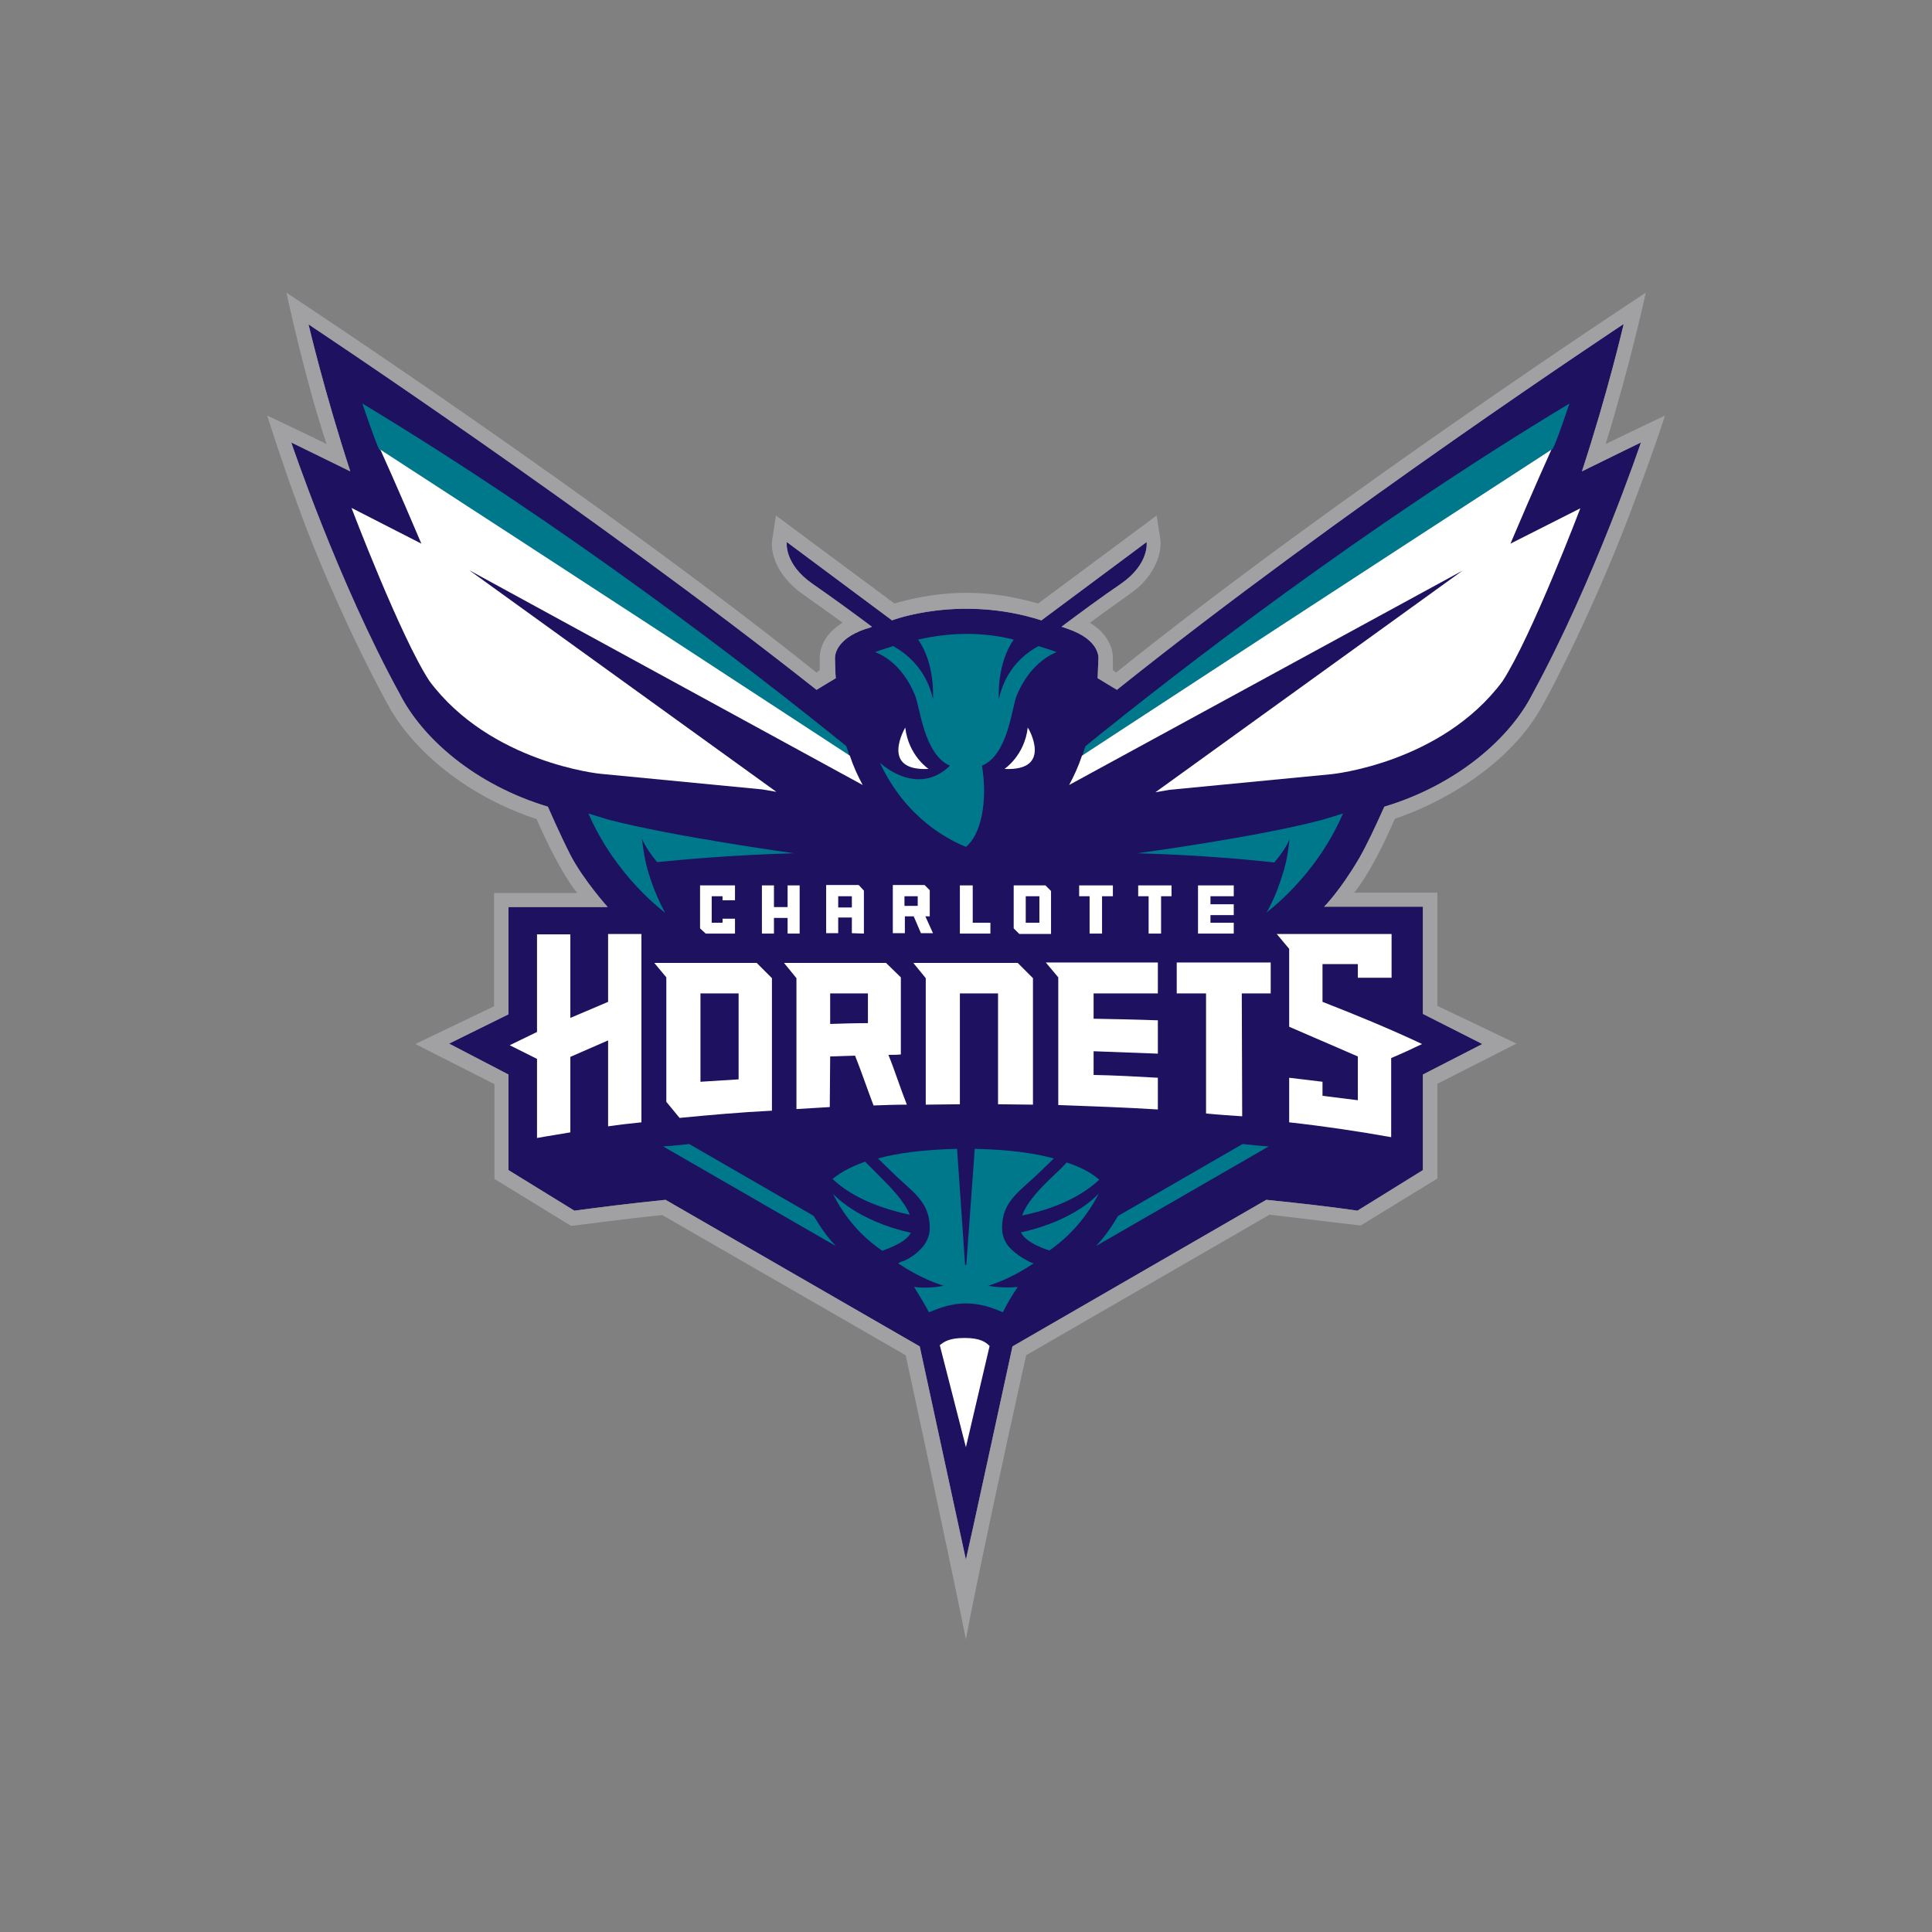 <?xml version="1.0" encoding="UTF-8" standalone="no"?>
<!-- Generator: Adobe Illustrator 21.0.0, SVG Export Plug-In . SVG Version: 6.00 Build 0)  -->

<svg
   xmlns:dc="http://purl.org/dc/elements/1.1/"
   xmlns:cc="http://creativecommons.org/ns#"
   xmlns:rdf="http://www.w3.org/1999/02/22-rdf-syntax-ns#"
   xmlns:svg="http://www.w3.org/2000/svg"
   xmlns="http://www.w3.org/2000/svg"
   xmlns:sodipodi="http://sodipodi.sourceforge.net/DTD/sodipodi-0.dtd"
   xmlns:inkscape="http://www.inkscape.org/namespaces/inkscape"
   version="1.1"
   id="Layer_2"
   x="0px"
   y="0px"
   viewBox="0 0 700 700"
   xml:space="preserve"
   sodipodi:docname="charlotte-hornets-logo.svg"
   width="700"
   height="700"
   inkscape:export-filename="C:\Users\alex\sites\charlotte-hornets-logo-0.png"
   inkscape:export-xdpi="561.73712"
   inkscape:export-ydpi="561.73712"
   inkscape:version="0.92.3 (2405546, 2018-03-11)"><rect x="0" y="0" width="700" height="700" fill="#808080" stroke="none"/><defs
   id="defs76" /><sodipodi:namedview
   pagecolor="#ffffff"
   bordercolor="#666666"
   borderopacity="1"
   objecttolerance="10"
   gridtolerance="10"
   guidetolerance="10"
   inkscape:pageopacity="0"
   inkscape:pageshadow="2"
   inkscape:window-width="1600"
   inkscape:window-height="838"
   id="namedview74"
   showgrid="false"
   inkscape:zoom="1.18"
   inkscape:cx="231.35799"
   inkscape:cy="356.1711"
   inkscape:window-x="-8"
   inkscape:window-y="-8"
   inkscape:window-maximized="1"
   inkscape:current-layer="Layer_2" />
<style
   type="text/css"
   id="style2">
	.st0{fill:#1D1160;}
	.st1{fill:#00788C;}
	.st2{fill:#FFFFFF;}
	.st3{fill:#A1A1A4;}
</style>
<g
   id="Layer_2_1_"
   transform="matrix(1.455,0,0,1.455,57.511,48.564)"
   inkscape:export-filename="C:\Users\alex\sites\charlotte-hornets-logo-4.png"
   inkscape:export-xdpi="75.826622"
   inkscape:export-ydpi="75.826622">
	<path
   class="st0"
   d="M 111.8,192.5 H 87.1 v 26.7 l -14.8,7.3 14.8,7.7 V 258 l 16.4,10.1 c 6,-0.8 13.7,-1.8 22.7,-2.7 l 63.3,36.5 11.5,53.1 c 0.1,-0.1 11.6,-53.1 11.6,-53.1 l 63.2,-36.5 c 8.9,0.9 16.6,1.8 22.7,2.7 L 314.8,258 v -23.8 l 14.8,-7.6 -14.8,-7.5 v -26.7 h -24.6 c 0,0 3.8,-3.7 8.7,-12 2,-3.5 4,-7.8 6.3,-12.9 18,-5.4 31.3,-17 36.9,-28.1 15.4,-28.2 27,-62.6 27,-62.6 0,0 -6.6,3.2 -14.7,7.2 6.5,-19.8 10.4,-36.7 10.4,-36.7 0,0 -71,46.9 -126.2,91.1 l -4.8,-2.9 c 0,-0.5 0.2,-4.5 0.2,-4.8 0,0 0.6,-4.7 -7.7,-7.5 -0.6,-0.2 -1,-0.4 -1.5,-0.5 4,-3 10.2,-7.6 14.8,-10.7 7.2,-5 6.4,-10.4 6.4,-10.4 l -26.2,19.5 c -20.3,-6.5 -37.2,0 -37.2,0 l -26.2,-19.5 c 0,0 -0.8,5.4 6.4,10.4 4.5,3.1 10.8,7.7 14.8,10.7 -0.5,0.2 -0.9,0.4 -1.5,0.5 -8.3,2.8 -7.7,7.5 -7.7,7.5 0,0.4 0.1,4.3 0.2,4.8 l -4.8,2.9 c -55.6,-44 -126.5,-91 -126.5,-91 0,0 3.9,16.7 10.4,36.6 C 39.1,79.8 33,76.8 33,76.8 c 0,0 11.6,34.5 27,62.6 5.7,11.2 18.9,22.7 36.9,28.1 0,0 3,6.9 5.6,12 3.2,6.2 9.3,13 9.3,13"
   id="path4"
   inkscape:connector-curvature="0"
   style="fill:#1d1160" />
	<path
   class="st1"
   d="m 230.8,152.4 c -0.3,0.7 -0.6,1.6 -0.7,2.3 24.8,-16.2 68.2,-44.5 116.9,-76.2 0,0 0.1,1 4.3,-11.4 -51.5,31 -96.9,66.2 -120.5,85.3"
   id="path6"
   inkscape:connector-curvature="0"
   style="fill:#00788c" />
	<path
   class="st1"
   d="M 171.2,152.4 C 147.6,133.3 102.1,98.1 50.7,67.1 55,79.7 55,78.6 55,78.6 c 48.7,31.6 92,59.9 116.9,76.2 -0.1,-0.8 -0.4,-1.6 -0.7,-2.4"
   id="path8"
   inkscape:connector-curvature="0"
   style="fill:#00788c" />
	<path
   class="st1"
   d="m 201,177.5 c -4.2,-1.7 -14.9,-7 -21.4,-20.9 5.3,4.5 12,6 17.4,0.7 -6.5,-2.9 -7.4,-14.6 -8.7,-17.6 -2.6,-6.3 -6.6,-9.4 -9.9,-10.7 1.6,-0.6 3,-1 4.5,-1.5 3,1.7 8.2,5.5 9.9,13.2 0,0 0.6,-8.8 -3.7,-14.8 8.4,-2 16.9,-1.8 23.8,0 -4.3,6.1 -3.7,14.8 -3.7,14.8 1.7,-7.7 6.7,-11.5 9.9,-13.2 1.4,0.5 2.9,0.9 4.5,1.5 -3.2,1.3 -7.3,4.5 -9.9,10.7 -1.3,3 -2.1,14.8 -8.7,17.6 1.5,9 -0.3,17.3 -4,20.2 m -74.9,16.4 c 0,0 -12.2,-8.8 -19.1,-24.7 l 4.9,1.5 c 15.9,4.2 46.3,8.4 46.3,8.4 -14.7,0.4 -27,1.5 -34.1,2.2 -1.5,-1.8 -3.1,-4.1 -3.8,-5.9 0,0 0.6,5.5 1.8,9 1.6,5.3 4,9.5 4,9.5"
   id="path10"
   inkscape:connector-curvature="0"
   style="fill:#00788c" />
	<path
   class="st1"
   d="m 279.8,184.5 v 0 c 1.3,-3.5 1.8,-9 1.8,-9 -0.6,1.8 -2.3,4.1 -3.8,5.9 -7.1,-0.8 -19.5,-1.9 -34.1,-2.3 0,0 30.4,-4.1 46.3,-8.4 l 4.9,-1.5 c -6.9,16 -19.1,24.6 -19.1,24.7 0.1,0 2.5,-4.2 4,-9.4"
   id="path12"
   inkscape:connector-curvature="0"
   style="fill:#00788c" />
	<path
   class="st1"
   d="m 163.1,269.4 -31,-17.9 c -2.2,0.2 -4.4,0.5 -6.5,0.6 l 43,24.8 c -2.1,-2.2 -3.9,-4.8 -5.5,-7.5"
   id="path14"
   inkscape:connector-curvature="0"
   style="fill:#00788c" />
	<path
   class="st1"
   d="m 238.9,269.4 31,-17.9 c 2.2,0.2 4.4,0.5 6.5,0.6 l -43,24.8 c 2.1,-2.2 3.9,-4.8 5.5,-7.5"
   id="path16"
   inkscape:connector-curvature="0"
   style="fill:#00788c" />
	<path
   class="st1"
   d="m 187.3,273.6 c -13.6,-3 -19.4,-9.7 -19.4,-9.7 2.8,5.7 7,10.6 12.3,14.2 -0.1,-0.1 5.7,-1.7 7.1,-4.5"
   id="path18"
   inkscape:connector-curvature="0"
   style="fill:#00788c" />
	<path
   class="st1"
   d="m 178.9,258.9 c -0.9,-0.9 -1.9,-1.9 -3,-3 -4.3,1.5 -6.8,3.2 -8.1,4.3 3,2.9 8.8,6.7 19.2,8.9 -1.3,-3.3 -4.5,-6.6 -8.1,-10.2"
   id="path20"
   inkscape:connector-curvature="0"
   style="fill:#00788c" />
	<path
   class="st1"
   d="m 200.7,291.2 c -4.5,0.1 -7.7,1.8 -8.9,2.2 -1.1,-2.1 -2.5,-4.3 -3.7,-6.3 3.9,0.5 7.3,-0.3 7.3,-0.3 -1.7,-0.6 -5.8,-1.9 -11.3,-5.6 v 0 c 0.5,-0.2 0.9,-0.5 1.5,-0.6 v 0 c 1.5,-0.7 3,-1.7 4.1,-2.9 1.4,-1.4 2.3,-3.2 2.3,-5.3 0,-6.8 -4.6,-9.1 -9.7,-14.2 -1,-1 -2.1,-2 -3.2,-3.1 4.7,-1.3 11.2,-2.2 19.7,-2.4 l 2,28.9 h 0.3 l 2.1,-28.9 c 8.7,0.2 15,1.1 19.7,2.4 -1.1,1.1 -2.2,2.1 -3.2,3.1 -5.2,5.1 -9.7,7.4 -9.7,14.2 0,2.2 0.9,4 2.3,5.3 1.2,1.2 2.6,2.1 4.1,2.9 v 0 c 0.5,0.3 1,0.5 1.5,0.6 v 0 c -5.5,3.7 -9.8,5.1 -11.3,5.6 0,0 3.4,0.7 7.3,0.3 -1.3,1.9 -2.6,4.1 -3.7,6.3 -1.1,-0.4 -4.3,-2.1 -8.9,-2.2 z"
   id="path22"
   inkscape:connector-curvature="0"
   style="fill:#00788c" />
	<path
   class="st1"
   d="m 221.8,278 c 5.2,-3.6 9.4,-8.5 12.3,-14.2 0,0 -5.6,6.7 -19.4,9.7 1.4,2.9 7.1,4.5 7.1,4.5"
   id="path24"
   inkscape:connector-curvature="0"
   style="fill:#00788c" />
	<path
   class="st1"
   d="m 215,269.3 c 10.3,-2.1 16.1,-6 19.2,-8.9 -1.3,-1.2 -3.8,-2.9 -8.1,-4.3 -0.9,1 -1.9,2 -3,3 -3.6,3.4 -6.8,6.7 -8.1,10.2"
   id="path26"
   inkscape:connector-curvature="0"
   style="fill:#00788c" />
	<path
   class="st2"
   d="m 191.7,158.1 c 0,0 -5,-3.3 -5.8,-10.3 0,0 -6.5,10.9 5.8,10.3"
   id="path28"
   inkscape:connector-curvature="0"
   style="fill:#ffffff" />
	<path
   class="st2"
   d="m 210.6,158.1 c 0,0 5,-3.3 5.8,-10.3 0.1,0 6.5,10.9 -5.8,10.3"
   id="path30"
   inkscape:connector-curvature="0"
   style="fill:#ffffff" />
	<path
   class="st2"
   d="m 206.9,301.8 c -0.9,-0.9 -2.2,-2 -6.2,-2 -3.8,0 -5.1,0.9 -6.2,1.8 L 201,327 Z"
   id="path32"
   inkscape:connector-curvature="0"
   style="fill:#ffffff" />
	<polygon
   class="st2"
   points="252.2,189.8 249.6,189.8 249.6,199.1 246.5,199.1 246.5,189.8 243.9,189.8 243.9,187.1 252.2,187.1 "
   id="polygon34"
   style="fill:#ffffff" />
	<polygon
   class="st2"
   points="237.6,189.8 234.9,189.8 234.9,199.1 231.8,199.1 231.8,189.8 229.2,189.8 229.2,187.1 237.6,187.1 "
   id="polygon36"
   style="fill:#ffffff" />
	<path
   class="st2"
   d="m 190.9,194.8 h 1.1 v -6.5 l -1.3,-1.3 h -7.9 v 12 h 3 v -4.2 h 2.2 l 1.8,4.2 h 3 z m -1.9,-2.6 h -3.3 v -2.4 h 3.3 z"
   id="path38"
   inkscape:connector-curvature="0"
   style="fill:#ffffff" />
	<polygon
   class="st2"
   points="261.9,194.5 267.7,194.5 267.7,191.8 261.9,191.8 261.9,189.8 267.7,189.8 267.7,187.1 258.8,187.1 258.8,199.1 267.7,199.1 267.7,196.4 261.9,196.4 "
   id="polygon40"
   style="fill:#ffffff" />
	<polygon
   class="st2"
   points="202.7,187.1 199.5,187.1 199.5,199.1 207.1,199.1 207.1,196.4 202.7,196.4 "
   id="polygon42"
   style="fill:#ffffff" />
	<path
   class="st2"
   d="m 220.8,187.1 h -7.9 v 10.7 l 1.4,1.4 h 7.9 v -10.7 z m -1.5,9.3 h -3.4 v -6.6 h 3.4 z"
   id="path44"
   inkscape:connector-curvature="0"
   style="fill:#ffffff" />
	<path
   class="st2"
   d="m 175.6,199.1 v -10.7 l -1.3,-1.4 h -8.1 v 12 h 3 v -3.9 h 3.4 v 3.9 z m -6.4,-9.3 h 3.4 v 2.8 h -3.4 z"
   id="path46"
   inkscape:connector-curvature="0"
   style="fill:#ffffff" />
	<polygon
   class="st2"
   points="153.2,195.2 156.6,195.2 156.6,199.1 159.6,199.1 159.6,187.1 156.6,187.1 156.6,192.5 153.2,192.5 153.2,187.1 150.2,187.1 150.2,199.1 153.2,199.1 "
   id="polygon48"
   style="fill:#ffffff" />
	<path
   class="st2"
   d="m 336.6,102 c 5.8,-13.7 10.2,-23.4 10.2,-23.4 -48.7,31.6 -92,59.9 -116.9,76.2 -0.9,2.7 -2,5.1 -3.2,7.3 l 98,-53.4 -76.5,55.2 3.5,-0.6 40.4,-3.9 c 0,0 27.3,-2.7 42.5,-23.1 7.2,-11 19.4,-43.1 19.4,-43.1 z"
   id="path50"
   inkscape:connector-curvature="0"
   style="fill:#ffffff" />
	<path
   class="st2"
   d="m 102.5,229.8 9.4,-4.1 v 21.4 c 2.7,-0.4 5.4,-0.7 8.3,-1 v -46.9 h -8.3 c 0,-0.1 0,16.9 0,16.9 l -9.4,4 v -20.8 h -8.3 v 24.3 l -6.8,3.3 6.8,3.4 V 250 c 2.7,-0.5 5.5,-0.9 8.3,-1.4 z"
   id="path52"
   inkscape:connector-curvature="0"
   style="fill:#ffffff" />
	<path
   class="st2"
   d="m 167.2,229.7 c 2,-0.1 4.1,-0.1 6.2,-0.2 1.6,4 3.1,8.5 4.6,12.4 2.8,-0.1 5.5,-0.2 8.3,-0.2 -1.6,-4 -3,-8.5 -4.6,-12.4 1,0 2.1,0 3.1,-0.1 V 210 l -3.7,-3.6 h -25.4 l 3.1,3.8 v 32.6 c 2.8,-0.2 5.5,-0.3 8.3,-0.5 z m 0,-15.7 h 9.4 c 0,2.3 0,5.3 0,7.4 -3.1,0 -6.3,0.1 -9.4,0.2 z"
   id="path54"
   inkscape:connector-curvature="0"
   style="fill:#ffffff" />
	<path
   class="st2"
   d="m 199.5,214 h 9.5 v 27.6 c 2.9,0 5.8,0.1 8.7,0.1 v -31.5 l -3.8,-3.8 h -26 l 3.1,3.8 v 31.5 c 2.9,0 5.6,-0.1 8.5,-0.1 z"
   id="path56"
   inkscape:connector-curvature="0"
   style="fill:#ffffff" />
	<path
   class="st2"
   d="m 248.8,235 c -5.3,-0.3 -10.7,-0.6 -16,-0.7 0,-1.9 0,-4 0,-5.9 5.3,0.2 10.7,0.4 16,0.6 v -8.3 c -5.3,-0.2 -10.7,-0.3 -16,-0.4 0,-1.6 0,-4.3 0,-6.3 h 16 v -7.7 h -27.9 l 3.1,3.7 v 31.8 c 8.5,0.3 16.8,0.6 24.8,1.1 z"
   id="path58"
   inkscape:connector-curvature="0"
   style="fill:#ffffff" />
	<path
   class="st2"
   d="m 269.7,214 h 7.2 v -7.7 h -23.4 v 7.7 h 7.3 v 29.9 c 3,0.3 6.1,0.5 9,0.7 z"
   id="path60"
   inkscape:connector-curvature="0"
   style="fill:#ffffff" />
	<path
   class="st2"
   d="m 152.7,210.2 -3.8,-3.8 h -25.5 l 3,3.6 v 31 l 3.3,4 c 7.3,-0.7 15,-1.4 23,-1.8 z m -8.3,25.2 c -3.2,0.2 -6.4,0.4 -9.5,0.6 v -22 h 9.5 z"
   id="path62"
   inkscape:connector-curvature="0"
   style="fill:#ffffff" />
	<path
   class="st2"
   d="m 306.9,230.1 c 2.6,-1.1 5.2,-2.3 7.7,-3.5 -8.3,-3.9 -16.6,-7.3 -24.8,-10.5 v -9.4 h 8.8 v 3.4 h 8.4 v -10.9 h -28.6 l 3.1,3.7 v 19.4 l 17.1,7.4 v 10.9 c 0,0 -4,-0.5 -8.8,-1.1 V 236 l -8.3,-1 v 11.1 c 9,1 17.6,2.3 25.4,3.7 0,-6.1 0,-15.4 0,-19.7"
   id="path64"
   inkscape:connector-curvature="0"
   style="fill:#ffffff" />
	<polygon
   class="st2"
   points="143.5,187.1 134.8,187.1 134.8,197.8 136.2,199.1 143.5,199.1 143.5,195.4 140.4,195.4 140.4,196.4 137.7,196.4 137.7,189.8 140.4,189.8 140.4,190.8 143.5,190.8 "
   id="polygon66"
   style="fill:#ffffff" />
	<path
   class="st2"
   d="M 65.4,102 C 59.6,88.3 55.2,78.6 55.2,78.6 c 48.7,31.6 92,59.9 116.9,76.2 0.9,2.7 2,5.1 3.2,7.3 l -98,-53.5 76.5,55.2 -3.5,-0.6 -40.4,-3.9 c 0,0 -27.3,-2.7 -42.5,-23.1 C 60.2,125.2 48,93.1 48,93.1 Z"
   id="path68"
   inkscape:connector-curvature="0"
   style="fill:#ffffff" />
	<path
   class="st3"
   d="m 367.1,92.5 c -7.7,20.7 -18.1,42.1 -23.2,51 -8.7,14.8 -26,23.7 -36.1,27 0,0 -4.9,11.9 -10.1,18.4 h 20.7 v 28.2 l 19.7,9.4 -19.7,10 v 23.6 l -19.1,11.7 c 0,0 -15.2,-1.8 -22.7,-2.7 l -60.6,35 c -12.2,54.9 -15,70.8 -15,70.8 0,0 -2.9,-15 -15,-70.8 l -60.6,-34.9 c -7.4,0.7 -22.7,2.7 -22.7,2.7 L 83.6,260.2 v -23.6 l -19.7,-10 19.6,-9.4 V 189 h 20.7 C 99.2,182.7 94.1,170.6 94.1,170.6 88,168.6 82.2,165.8 77,162.5 68.8,157.2 62.2,150.7 57.9,143.6 49.7,129 39.9,107.2 34.7,92.6 31.3,83.6 27,70.1 27,70.1 c 0,0 11.2,5.3 14.8,7.1 -5.4,-16.1 -10,-37.7 -10,-37.7 0,0 77.5,51 132,94.6 l 0.8,-0.6 c 0,-0.9 0,-1.8 0,-2.8 0,-0.6 0,-1.7 0.5,-3 0.6,-1.8 2,-4.1 5.2,-6 -4,-3 -11.2,-7.9 -11.8,-8.6 -5.3,-4.6 -6.2,-9.7 -5.7,-12.3 l 0.9,-5.8 29.5,21.9 c 16,-4.6 27.4,-2.3 35.8,0 l 29.5,-21.9 0.9,5.8 c 0.4,2.5 -0.5,7.7 -5.7,12.3 -0.6,0.6 -7.8,5.6 -11.8,8.6 3.1,1.9 4.5,4.1 5.2,6 0.5,1.3 0.5,2.4 0.5,3 0,0.9 0,1.8 0,2.8 l 0.8,0.6 C 294,89.5 370.3,39.5 370.3,39.5 c 0,0 -3.8,17.7 -10,37.7 3,-1.5 14.8,-7.1 14.8,-7.1 -3.5,10.7 -8,22.4 -8,22.4 m -255.3,100 H 87.1 v 26.7 l -14.8,7.3 14.8,7.7 V 258 l 16.4,10.1 c 6,-0.8 13.7,-1.8 22.7,-2.7 l 63.3,36.5 11.5,53.1 c 0.1,-0.1 11.6,-53.1 11.6,-53.1 l 63.2,-36.5 c 8.9,0.9 16.6,1.8 22.7,2.7 L 314.8,258 v -23.8 l 14.8,-7.6 -14.8,-7.5 v -26.7 h -24.6 c 0,0 3.8,-3.7 8.7,-12 2,-3.5 4,-7.8 6.3,-12.9 18,-5.4 31.3,-17 36.9,-28.1 15.4,-28.2 27,-62.6 27,-62.6 0,0 -6.6,3.2 -14.7,7.2 6.5,-19.8 10.4,-36.7 10.4,-36.7 0,0 -71,46.9 -126.2,91.1 l -4.8,-2.9 c 0,-0.5 0.2,-4.5 0.2,-4.8 0,0 0.6,-4.7 -7.7,-7.5 -0.6,-0.2 -1,-0.4 -1.5,-0.5 4,-3 10.2,-7.6 14.8,-10.7 7.2,-5 6.4,-10.4 6.4,-10.4 l -26.2,19.5 c -20.3,-6.5 -37.2,0 -37.2,0 l -26.2,-19.5 c 0,0 -0.8,5.4 6.4,10.4 4.5,3.1 10.8,7.7 14.8,10.7 -0.5,0.2 -0.9,0.4 -1.5,0.5 -8.3,2.8 -7.7,7.5 -7.7,7.5 0,0.4 0.1,4.3 0.2,4.8 l -4.8,2.9 c -55.6,-44 -126.5,-91 -126.5,-91 0,0 3.9,16.7 10.4,36.6 C 39.1,79.8 33,76.8 33,76.8 c 0,0 11.6,34.5 27,62.6 5.7,11.2 18.9,22.7 36.9,28.1 0,0 3,6.9 5.6,12 3.2,6.2 9.3,13 9.3,13"
   id="path70"
   inkscape:connector-curvature="0"
   style="fill:#a1a1a4" />
</g>
</svg>